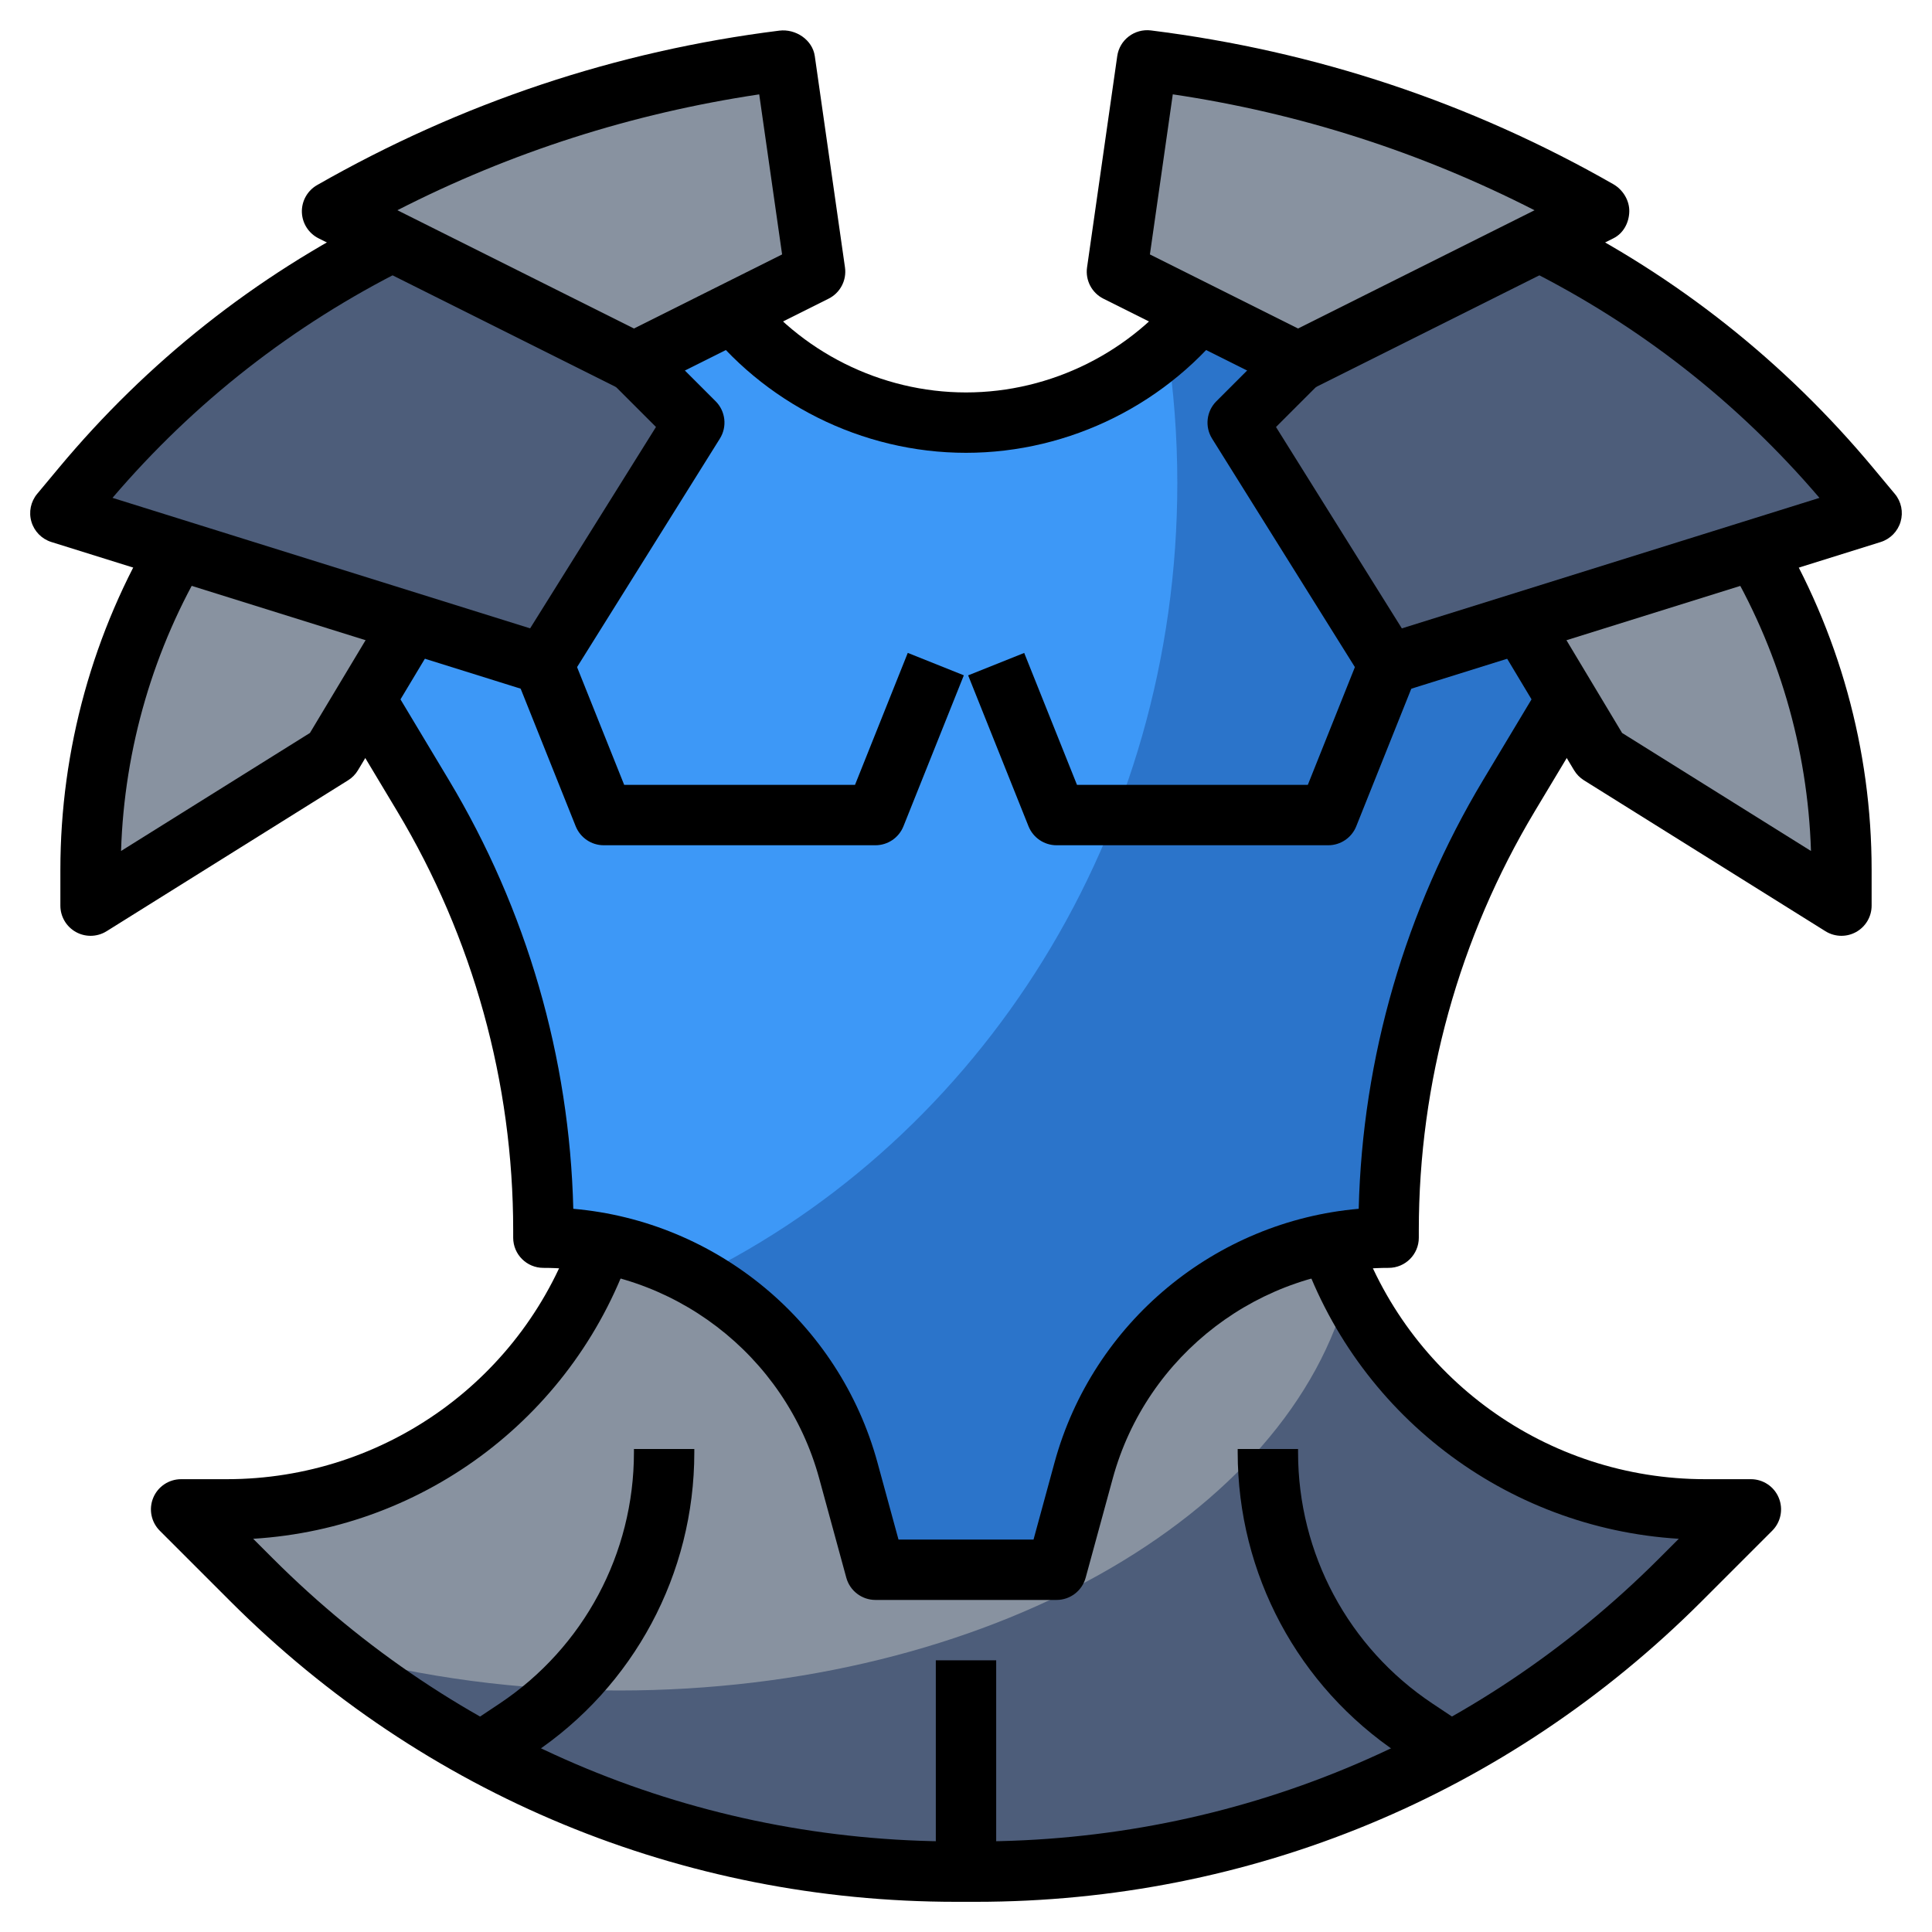<svg id="Layer_3" enable-background="new 0 0 64 64" height="512" viewBox="0 0 64 64" width="512" xmlns="http://www.w3.org/2000/svg"><path d="m20 41c-1.792 5.375-6.821 9-12.487 9h-1.513l2.335 2.335c6.188 6.188 14.582 9.665 23.334 9.665h.662c8.752 0 17.146-3.477 23.335-9.665l2.334-2.335h-1.513c-5.666 0-10.695-3.625-12.487-9" fill="#4d5d7a"/><path d="m44.669 42.614c-.253-.519-.483-1.055-.669-1.614h-24c-1.792 5.375-6.821 9-12.487 9h-1.513l2.335 2.335c.868.868 1.783 1.676 2.732 2.435 2.903.791 6.089 1.23 9.433 1.23 12.167 0 22.258-5.794 24.169-13.386z" fill="#8892a0"/><path d="m52 23-2.01 3.35c-2.611 4.351-3.99 9.331-3.99 14.406v.244c-4.723 0-8.862 3.161-10.105 7.718l-.895 3.282h-6l-.895-3.282c-1.243-4.557-5.382-7.718-10.105-7.718v-.244c0-5.075-1.379-10.054-3.99-14.406l-2.01-3.35v-13h12c1.889 2.518 4.852 4 8 4 3.148 0 6.111-1.482 8-4h12z" fill="#2b74ca"/><path d="m39 16c0-1.551-.118-3.073-.341-4.559-1.817 1.626-4.176 2.559-6.659 2.559-3.148 0-6.111-1.482-8-4h-12v13l2.01 3.35c2.611 4.351 3.99 9.331 3.99 14.406v.244c1.82 0 3.55.473 5.065 1.311 9.408-4.607 15.935-14.652 15.935-26.311z" fill="#3d98f7"/><path d="m13 8-.013.006c-3.949 1.974-7.446 4.744-10.272 8.136l-.715.858 16 5 5-8-2-2" fill="#4d5d7a"/><path d="m51 8 .013.006c3.949 1.974 7.446 4.744 10.272 8.136l.715.858-16 5-5-8 2-2" fill="#4d5d7a"/><g fill="#8892a0"><path d="m21 12 6-3-1-7-.062.008c-5.24.655-10.299 2.341-14.884 4.961l-.054.031z"/><path d="m6 18-.007.012c-1.959 3.264-2.993 6.999-2.993 10.805v1.183l8-5 3-5"/><path d="m43 12-6-3 1-7 .062.008c5.24.655 10.299 2.341 14.884 4.961l.054.031z"/><path d="m58 18 .007.012c1.959 3.264 2.993 6.999 2.993 10.805v1.183l-8-5-3-5"/></g><path d="m21 13c-.153 0-.307-.035-.447-.105l-10-5c-.33-.166-.542-.499-.553-.867-.01-.369.184-.713.503-.896 4.78-2.731 9.913-4.442 15.312-5.117.54-.068 1.099.302 1.176.843l1 7c.061.426-.158.844-.543 1.036l-6 3c-.141.071-.295.106-.448.106zm-7.836-6.036 7.836 3.918 4.908-2.454-.758-5.302c-4.222.632-8.231 1.918-11.986 3.838z"/><path d="m18 23c-.1 0-.2-.015-.298-.045l-16-5c-.319-.1-.567-.352-.661-.672-.095-.32-.023-.667.19-.923l.715-.858c2.933-3.519 6.497-6.342 10.594-8.39l.907 1.783-.013.006c-3.735 1.868-6.999 4.42-9.707 7.591l13.834 4.323 4.169-6.671-1.438-1.438 1.414-1.414 2 2c.329.329.388.842.141 1.237l-5 8c-.185.299-.509.471-.847.471z"/><path d="m3 31c-.167 0-.334-.042-.484-.125-.319-.177-.516-.511-.516-.875v-1.183c0-3.987 1.084-7.901 3.135-11.319l1.707 1.042-.008.012c-1.742 2.905-2.718 6.231-2.824 9.638l6.257-3.91 2.876-4.794 1.715 1.029-3 5c-.081.135-.193.25-.327.333l-8 5c-.163.101-.346.152-.531.152z"/><path d="m43 13c-.153 0-.307-.035-.447-.105l-6-3c-.385-.192-.604-.61-.543-1.036l1-7c.077-.541.573-.917 1.116-.851 5.458.682 10.591 2.393 15.316 5.093.32.183.541.542.53.911-.01.369-.195.717-.525.882l-10 5c-.14.071-.294.106-.447.106zm-4.908-4.572 4.908 2.454 7.834-3.917c-3.792-1.936-7.802-3.219-11.984-3.84z"/><path d="m46 23c-.338 0-.662-.172-.848-.47l-5-8c-.247-.395-.188-.908.141-1.237l2-2 1.414 1.414-1.438 1.438 4.169 6.671 13.834-4.323c-2.708-3.171-5.972-5.724-9.707-7.591l.882-1.795.013.006c4.097 2.048 7.661 4.871 10.594 8.39l.715.858c.214.256.285.603.19.923-.094.32-.342.572-.661.672l-16 5c-.098.029-.198.044-.298.044z"/><path d="m61 31c-.185 0-.368-.051-.53-.152l-8-5c-.134-.084-.246-.198-.327-.333l-3-5 1.715-1.029 2.876 4.794 6.257 3.91c-.107-3.407-1.083-6.735-2.84-9.663l1.691-1.066.008.012c2.066 3.443 3.15 7.357 3.15 11.344v1.183c0 .364-.197.698-.516.875-.15.083-.317.125-.484.125z"/><path d="m29 28h-9c-.409 0-.776-.249-.929-.628l-2-5 1.857-.743 1.749 4.371h7.646l1.748-4.372 1.857.743-2 5c-.152.38-.519.629-.928.629z"/><path d="m44 28h-9c-.409 0-.776-.249-.929-.628l-2-5 1.857-.743 1.749 4.371h7.646l1.748-4.372 1.857.743-2 5c-.152.38-.519.629-.928.629z"/><path d="m35 53h-6c-.451 0-.846-.302-.965-.736l-.896-3.282c-1.119-4.112-4.878-6.982-9.139-6.982-.553 0-1-.447-1-1v-.244c0-4.894-1.33-9.697-3.848-13.892l-2.01-3.35 1.715-1.029 2.01 3.35c2.581 4.302 4.001 9.199 4.124 14.208 4.743.412 8.809 3.755 10.078 8.412l.695 2.545h4.473l.694-2.546c1.27-4.656 5.335-7.999 10.078-8.411.123-5.009 1.543-9.906 4.124-14.208l2.01-3.35 1.715 1.029-2.01 3.35c-2.518 4.195-3.848 8.998-3.848 13.892v.244c0 .553-.447 1-1 1-4.261 0-8.02 2.87-9.14 6.98l-.896 3.283c-.118.435-.513.737-.964.737z"/><path d="m32 15c-3.443 0-6.733-1.645-8.8-4.4l1.6-1.2c1.691 2.254 4.383 3.6 7.2 3.6s5.509-1.346 7.2-3.6l1.6 1.2c-2.067 2.755-5.357 4.4-8.8 4.4z"/><path d="m32.331 63h-.662c-9.082 0-17.619-3.536-24.041-9.958l-2.335-2.335c-.286-.286-.372-.716-.217-1.09.154-.374.52-.617.924-.617h1.513c5.243 0 9.88-3.342 11.539-8.316l1.896.633c-1.838 5.514-6.819 9.306-12.561 9.657l.654.654c6.045 6.044 14.08 9.372 22.628 9.372h.662c8.548 0 16.583-3.328 22.627-9.372l.654-.654c-5.741-.352-10.723-4.144-12.561-9.657l1.896-.633c1.66 4.974 6.297 8.316 11.54 8.316h1.513c.404 0 .77.243.924.617.155.374.069.804-.217 1.09l-2.335 2.335c-6.422 6.422-14.959 9.958-24.041 9.958z"/><path d="m16.555 58.832-1.109-1.664 1.102-.734c2.787-1.859 4.452-4.969 4.452-8.321v-.113h2v.113c0 4.021-1.998 7.754-5.344 9.984z"/><path d="m47.445 58.832-1.102-.734c-3.345-2.231-5.343-5.963-5.343-9.985v-.113h2v.113c0 3.352 1.665 6.462 4.453 8.32l1.102.734z"/><path d="m31 55h2v7h-2z"/></svg>